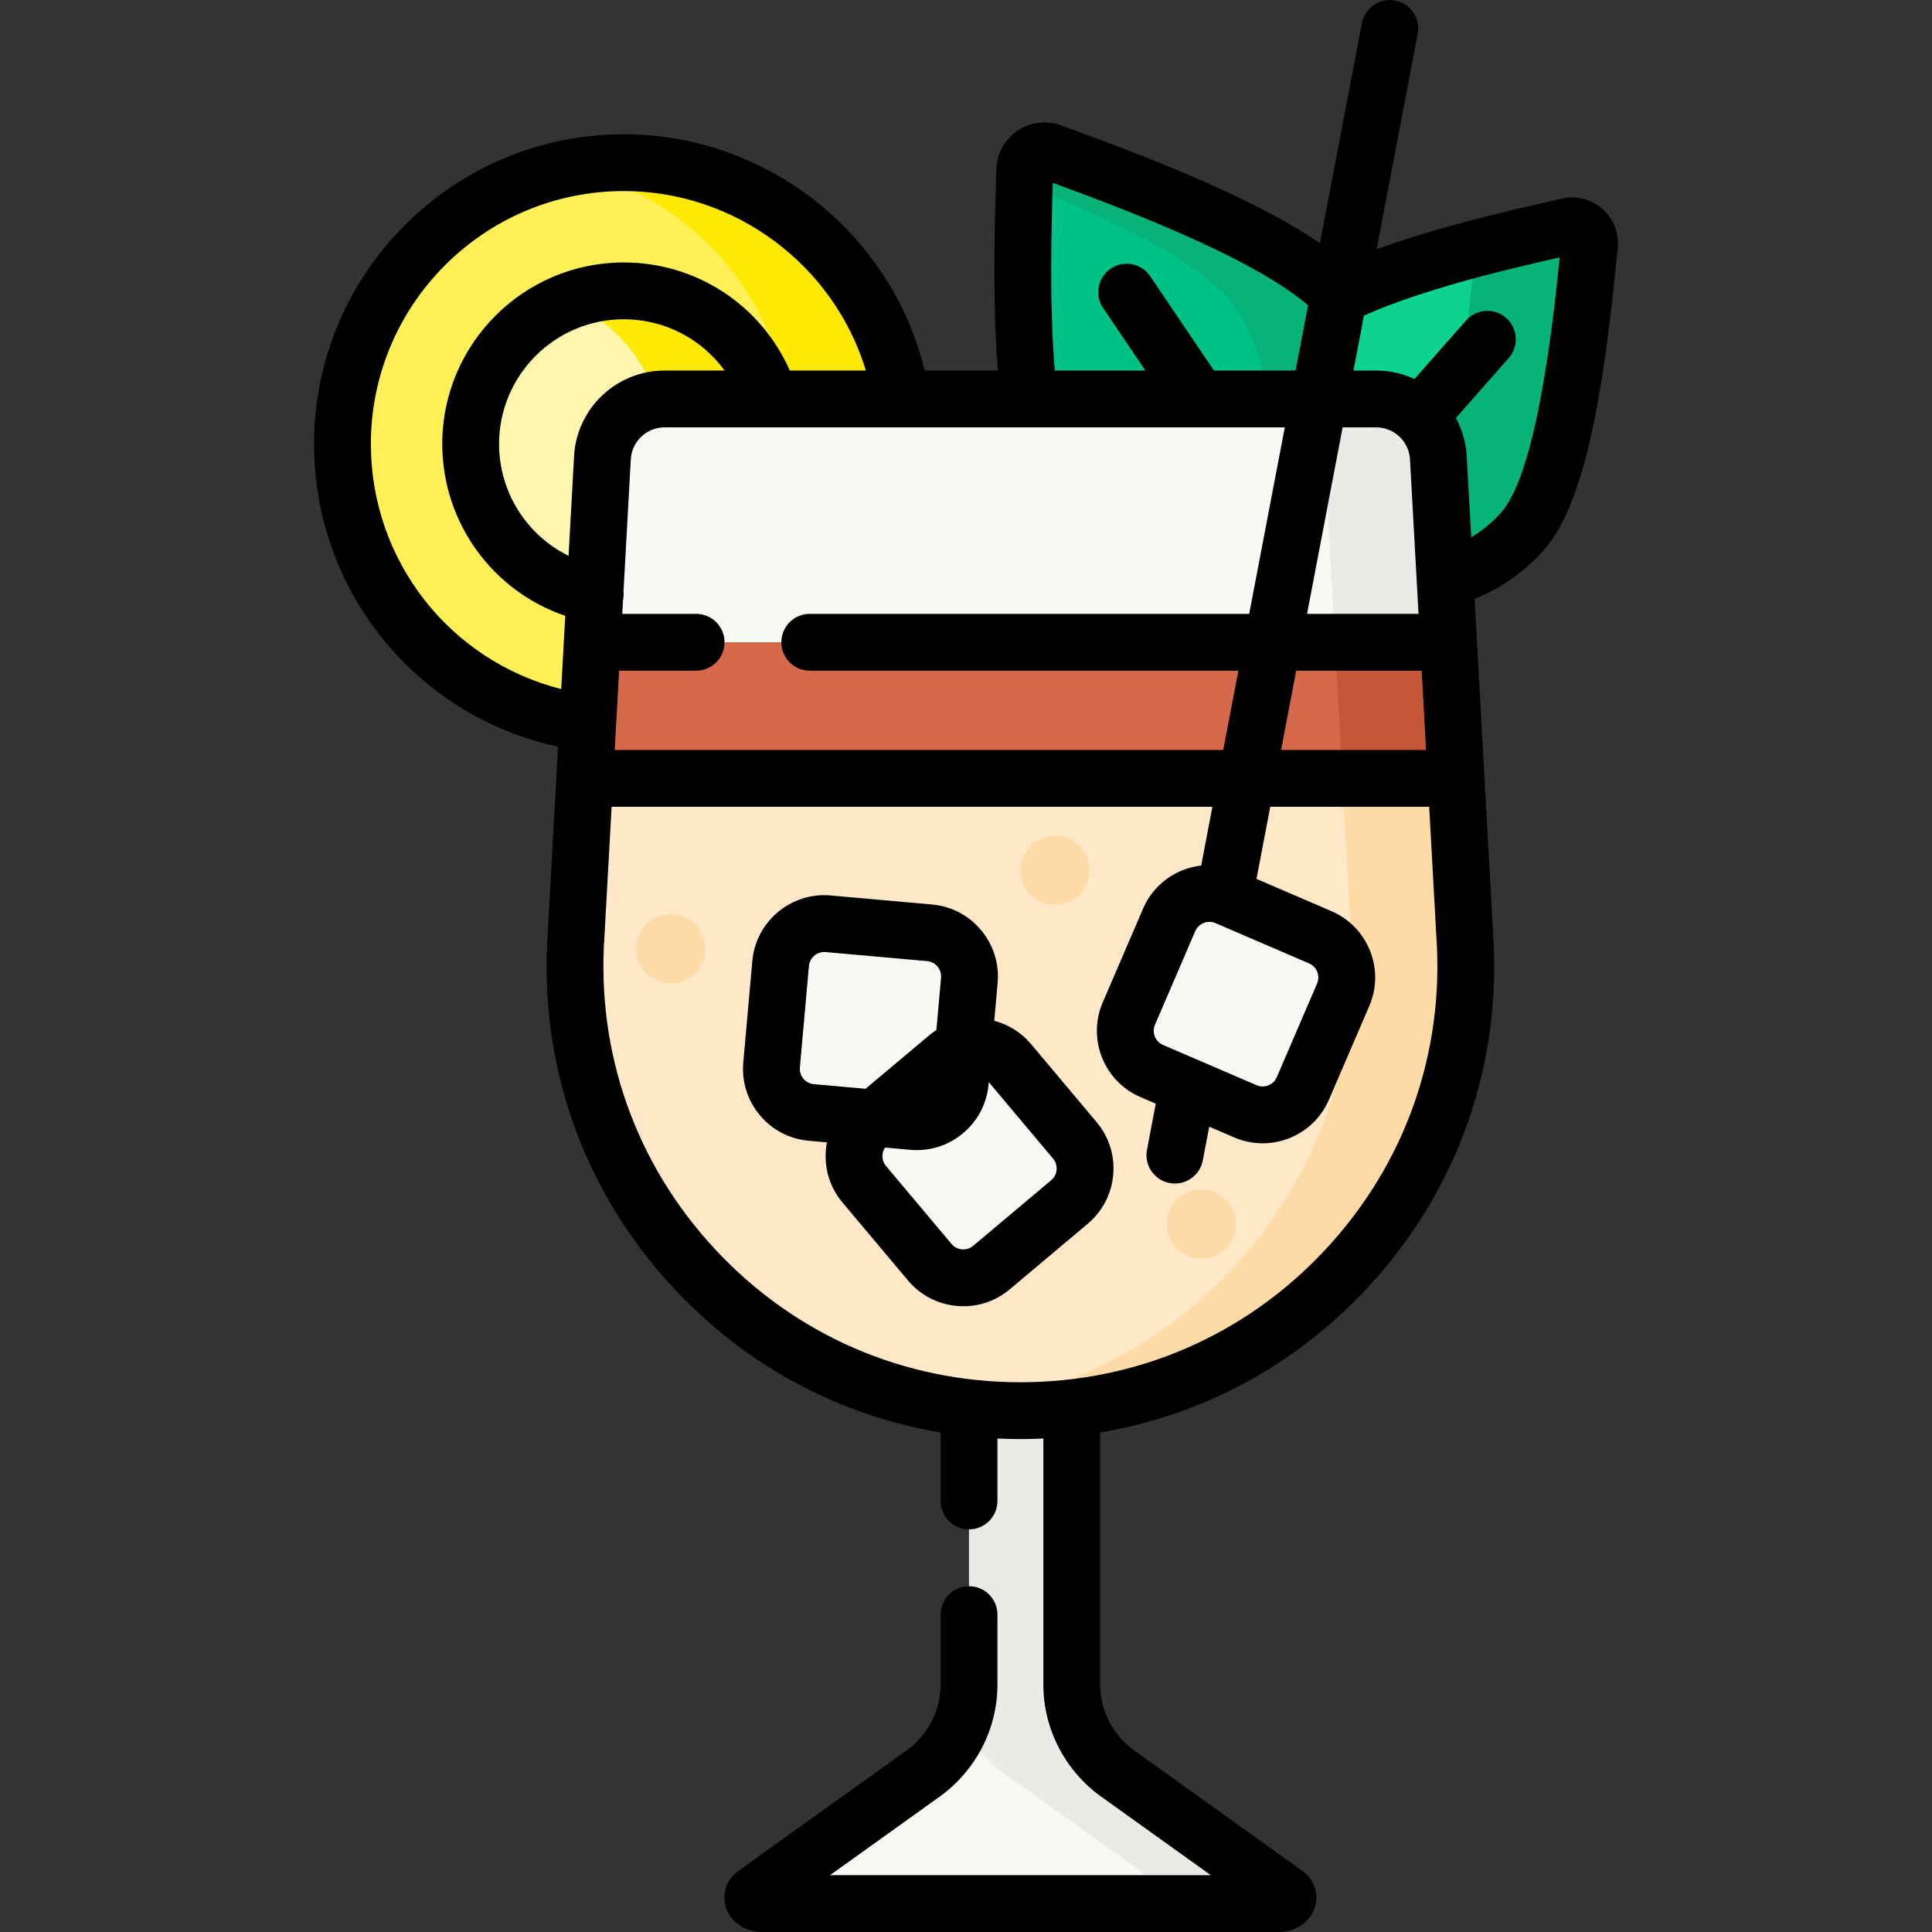 <svg id="Capa_1" enable-background="new 0 0 510.048 510.048" height="512" viewBox="0 0 510.048 510.048" width="512" xmlns="http://www.w3.org/2000/svg"><rect x="0" y="0" width="510.048" height="510.048" fill="#333333" stroke="none"/><g><g><g><circle cx="164.68" cy="117.211" fill="#fef056" r="74.27"/></g></g><g><g><path d="m164.68 42.941c-5.139 0-10.155.523-15 1.516 33.828 6.938 59.27 36.874 59.27 72.754s-25.443 65.816-59.27 72.754c4.845.994 9.861 1.516 15 1.516 41.018 0 74.27-33.252 74.27-74.27s-33.252-74.27-74.27-74.27z" fill="#fee903"/></g></g><g><g><circle cx="164.68" cy="117.211" fill="#fef6ad" r="40.424"/></g></g><g><g><path d="m164.68 76.787c-5.302 0-10.36 1.031-15 2.887 14.896 5.958 25.424 20.513 25.424 37.536s-10.528 31.578-25.424 37.537c4.64 1.856 9.698 2.887 15 2.887 22.325 0 40.424-18.098 40.424-40.424-.001-22.324-18.099-40.423-40.424-40.423z" fill="#fee903"/></g></g><g><g><path d="m401.997 140.188c-14.689 16.646-41.342 19.457-58.106 4.664-16.765-14.793-17.292-41.589-2.604-58.235 11.943-13.535 56.043-23.059 72.758-26.881 3.052-.698 5.882 1.8 5.569 4.914-1.711 17.061-5.673 62.003-17.617 75.538z" fill="#0ed290"/></g></g><g><g><path d="m346.477 105.325c1.664-9.684 3.256-19.381 4.756-29.093.019-.122.05-.232.072-.351-16.688-15.219-57.285-29.67-73.738-35.739-3.36-1.239-6.937 1.179-7.04 4.759-.364 12.73-1.369 38.926 1.132 60.423h74.818z" fill="#00c285"/></g></g><g><g><path d="m355.776 80.781c-12.198-16.933-59.997-33.921-78.209-40.638-3.36-1.239-6.937 1.179-7.04 4.759-.034 1.178-.073 2.477-.115 3.871 21.353 8.486 47.654 20.551 55.758 32.54 14.223 21.04 9.694 51.364-11.496 65.688-3.186 2.154-6.569 3.814-10.062 5.024 13.177 4.332 28.014 3.12 40.062-5.024.505-.342.992-.7 1.478-1.06 2.321-20.903 9.275-64.345 9.624-65.16z" fill="#07b27b"/></g></g><g><g><path d="m414.046 59.736c-5.746 1.314-14.729 3.301-24.528 5.894-1.763 17.729-5.794 61.27-17.52 74.558-4.647 5.266-10.492 9.143-16.842 11.52 15.841 6.211 35.138 1.744 46.842-11.52 11.943-13.535 15.906-58.477 17.618-75.538.311-3.114-2.519-5.612-5.57-4.914z" fill="#07b27b"/></g></g><g><g><path d="m339.393 499.962-44.306-31.74c-7.629-5.465-12.142-14.191-12.142-23.476v-257.124h-27.121v257.123c0 9.286-4.513 18.011-12.142 23.476l-44.306 31.74c-1.405 1.007-.269 2.586 1.861 2.586h136.296c2.129.001 3.265-1.578 1.86-2.585z" fill="#f7f9f5"/></g></g><g><g><path d="m339.393 499.962-44.306-31.74c-7.629-5.465-12.142-14.191-12.142-23.476v-257.124h-27.121v257.123c0 3.07-.503 6.076-1.439 8.926 1.895 5.77 5.596 10.892 10.702 14.55l44.306 31.74c1.405 1.007.269 2.586-1.86 2.586h30c2.129.001 3.266-1.578 1.86-2.585z" fill="#eceae6"/></g></g><g><g><path d="m363.307 105.325h-187.845c-8.73 0-15.939 6.821-16.42 15.538l-6.946 125.749c-4.769 68.007 49.114 125.801 117.288 125.801 68.174 0 122.057-57.794 117.288-125.801l-6.946-125.749c-.48-8.716-7.689-15.538-16.419-15.538z" fill="#f7f9f5"/></g></g><g><g><path d="m386.673 246.612-6.946-125.749c-.481-8.717-7.69-15.538-16.42-15.538h-30c8.73 0 15.939 6.821 16.42 15.538l6.946 125.749c4.413 62.933-41.403 117.113-102.288 124.849 4.909.624 9.913.952 15 .952 68.174 0 122.057-57.794 117.288-125.801z" fill="#eceae6"/></g></g><g><g><path d="m382.417 169.558h-226.065l-4.256 77.055c-4.769 68.007 49.114 125.801 117.288 125.801 68.174 0 122.057-57.794 117.288-125.801z" fill="#d6694b"/></g></g><g><g><path d="m386.673 246.612-4.256-77.055h-30l4.256 77.055c4.413 62.933-41.403 117.113-102.288 124.849 4.909.624 9.913.952 15 .952 68.174 0 122.057-57.794 117.288-125.801z" fill="#c4573a"/></g></g><g><g><path d="m384.402 205.495h-230.034l-2.271 41.118c-4.769 68.007 49.114 125.801 117.288 125.801 68.174 0 122.057-57.794 117.288-125.801z" fill="#fee8c7"/></g></g><g><g><path d="m386.673 246.612-2.271-41.118h-30l2.271 41.118c4.413 62.933-41.403 117.113-102.288 124.849 4.909.624 9.913.952 15 .952 68.174 0 122.057-57.794 117.288-125.801z" fill="#fedba6"/></g></g><g><path d="m282.334 317.33-20.585 17.303c-4.888 4.109-12.181 3.477-16.29-1.411l-17.303-20.585c-4.109-4.888-3.477-12.181 1.411-16.29l20.585-17.303c4.888-4.109 12.181-3.477 16.29 1.411l17.303 20.585c4.108 4.888 3.477 12.182-1.411 16.29z" fill="#f7f9f5"/></g><g><path d="m240.976 296.078-26.785-2.386c-6.36-.567-11.057-6.182-10.491-12.542l2.386-26.785c.567-6.36 6.182-11.057 12.542-10.491l26.785 2.386c6.36.567 11.057 6.182 10.491 12.542l-2.386 26.785c-.567 6.361-6.182 11.058-12.542 10.491z" fill="#f7f9f5"/></g><g><path d="m328.774 293.386-24.701-10.63c-5.865-2.524-8.574-9.325-6.05-15.191l10.63-24.701c2.524-5.865 9.325-8.574 15.191-6.05l24.701 10.63c5.865 2.524 8.574 9.325 6.05 15.191l-10.63 24.701c-2.524 5.866-9.325 8.574-15.191 6.05z" fill="#f7f9f5"/></g><g><g><circle cx="317.197" cy="323.168" fill="#fedba6" r="9.112"/></g></g><g><g><circle cx="177.075" cy="250.501" fill="#fedba6" r="9.112"/></g></g><g><g><circle cx="278.497" cy="229.758" fill="#fedba6" r="9.112"/></g></g><g><path d="m272.183 275.629c-2.62-3.116-6.035-5.168-9.701-6.137l.893-10.025c.932-10.469-6.826-19.745-17.296-20.677l-26.784-2.386c-10.47-.936-19.746 6.826-20.68 17.295l-2.386 26.786c-.451 5.071 1.099 10.015 4.366 13.921 3.267 3.905 7.859 6.305 12.931 6.756l4.779.426c-1.047 5.449.27 11.307 4.11 15.876l17.304 20.584c3.275 3.898 7.874 6.286 12.946 6.726.562.049 1.121.073 1.678.073 4.476 0 8.767-1.558 12.233-4.472l20.585-17.303c3.897-3.276 6.285-7.874 6.725-12.947s-1.123-10.013-4.399-13.91zm-61.013 6.187 2.386-26.784c.188-2.11 1.965-3.703 4.043-3.703.12 0 .242.005.364.016l26.785 2.386c1.08.097 2.059.608 2.755 1.44s1.026 1.886.93 2.966l-1.228 13.791c-.644.42-1.276.868-1.879 1.375l-16.815 14.135-13.655-1.216c-2.231-.198-3.885-2.175-3.686-4.406zm66.338 29.774-20.584 17.303c-.832.699-1.894 1.03-2.965.938-1.081-.094-2.061-.603-2.759-1.434l-17.304-20.584c-1.187-1.412-1.228-3.394-.254-4.858l6.668.594h-.001c.577.052 1.152.077 1.726.077 4.458 0 8.735-1.547 12.196-4.442 3.905-3.267 6.305-7.859 6.757-12.93l.051-.569 16.964 20.182c.698.831 1.031 1.883.938 2.964s-.602 2.061-1.433 2.759z"/><path d="m423.054 55.14c-2.905-2.564-6.896-3.58-10.68-2.715l-2.351.535c-11.242 2.555-30.273 6.882-46.602 12.856l10.856-56.91c.776-4.069-1.893-7.996-5.962-8.772-4.06-.774-7.996 1.892-8.772 5.962l-11.081 58.09c-18.999-12.966-49.684-24.24-65.713-30.128l-2.587-.951c-3.842-1.416-8.152-.894-11.538 1.396-3.387 2.29-5.478 6.098-5.594 10.185l-.081 2.749c-.366 12.239-.948 31.927.462 50.389h-19.287c-8.837-36.32-41.776-62.384-79.444-62.384-45.088 0-81.77 36.682-81.77 81.77 0 38.733 26.897 71.829 64.409 79.914l-2.708 49.022c-2.438 34.968 9.384 68.342 33.29 93.983 19.046 20.429 43.529 33.539 70.423 38.037v18.087c0 4.142 3.357 7.5 7.5 7.5s7.5-3.358 7.5-7.5v-16.486c2.011.094 4.031.147 6.061.147s4.049-.052 6.061-.147v64.979c0 11.667 5.71 22.722 15.273 29.573l28.937 20.729h-100.542l28.936-20.729c9.564-6.851 15.274-17.907 15.274-29.573v-18.492c0-4.142-3.357-7.5-7.5-7.5s-7.5 3.358-7.5 7.5v18.492c0 6.841-3.368 13.338-9.01 17.379l-44.307 31.741c-3.192 2.288-4.505 6.103-3.344 9.719 1.242 3.866 5.09 6.464 9.573 6.464h136.295c4.483 0 8.331-2.598 9.573-6.464 1.161-3.616-.151-7.431-3.344-9.719l-44.308-31.74c-5.641-4.041-9.009-10.538-9.009-17.379v-66.579c26.894-4.498 51.377-17.608 70.423-38.037 23.906-25.641 35.728-59.015 33.29-93.983l-4.861-88.007c7.058-2.897 13.317-7.315 18.324-12.989 11.442-12.967 15.999-44.841 19.219-77.354l.238-2.397c.389-3.863-1.115-7.698-4.022-10.263zm-145.123-6.872c16.118 5.921 52.187 19.23 67.4 32.33l-3.286 17.227h-21.56l-16.833-24.9c-2.32-3.431-6.983-4.333-10.414-2.013-3.432 2.32-4.333 6.982-2.014 10.414l11.154 16.499h-23.923c-1.449-17.785-.889-37.341-.524-49.557zm98.546 149.727h-38.269l3.994-20.937h33.119zm-4.238-76.718 2.252 40.781h-29.429l9.392-49.232h8.854c4.746-.001 8.669 3.712 8.931 8.451zm-42.447 40.781h-116.016c-4.143 0-7.5 3.358-7.5 7.5s3.357 7.5 7.5 7.5h113.154l-3.994 20.937h-160.643l1.156-20.937h20.327c4.143 0 7.5-3.358 7.5-7.5s-3.357-7.5-7.5-7.5h-19.499l.197-3.571c.012-.055.028-.108.039-.164.137-.726.16-1.446.089-2.146l1.928-34.9c.262-4.739 4.186-8.452 8.933-8.452h163.721zm-179.691-15.313c-10.998-5.429-18.345-16.758-18.345-29.534 0-18.154 14.77-32.924 32.923-32.924 10.722 0 20.513 5.138 26.616 13.538h-15.833c-12.706 0-23.209 9.938-23.909 22.625zm-52.191-29.534c0-36.817 29.953-66.77 66.77-66.77 29.522 0 55.488 19.597 63.91 47.384h-20.079c-7.682-17.375-24.751-28.538-43.831-28.538-26.425 0-47.923 21.499-47.923 47.924 0 20.742 13.312 38.865 32.47 45.372l-1.067 19.328c-29.399-7.44-50.25-33.88-50.25-64.7zm251.987 212.69c-21.051 22.578-49.644 35.013-80.513 35.013s-59.462-12.435-80.513-35.013c-21.05-22.578-31.453-51.971-29.294-82.764.003-.037.005-.074.007-.111l1.88-34.031h158.611l-2.959 15.511c-1.658.192-3.303.585-4.896 1.219-4.73 1.884-8.443 5.497-10.457 10.174l-10.628 24.701c-2.014 4.677-2.084 9.857-.2 14.588 1.884 4.73 5.497 8.443 10.174 10.457l4.015 1.728-2.322 12.173c-.776 4.069 1.894 7.997 5.962 8.772.475.09.947.134 1.414.134 3.528 0 6.673-2.502 7.358-6.096l1.7-8.911 6.574 2.829c2.42 1.042 4.974 1.563 7.531 1.563 2.386 0 4.773-.454 7.057-1.363 4.73-1.884 8.443-5.497 10.457-10.174l10.629-24.701c2.014-4.677 2.085-9.857.201-14.588s-5.498-8.444-10.175-10.457l-19.796-8.519 3.632-19.041h41.959l1.88 34.031c.002.037.004.074.007.111 2.159 30.794-8.245 60.187-29.295 82.765zm-33.398-49.963c-.01-.004-.019-.008-.028-.012l-9.433-4.059c-.996-.429-1.767-1.22-2.168-2.229-.401-1.008-.387-2.112.043-3.108l10.629-24.701c.661-1.536 2.162-2.456 3.737-2.456.534 0 1.078.106 1.6.331l24.701 10.63c.997.429 1.767 1.22 2.168 2.228s.387 2.112-.042 3.109l-10.63 24.701c-.887 2.057-3.279 3.012-5.337 2.125zm79.874-144.712c-2.299 2.605-4.992 4.823-7.975 6.62l-1.182-21.396c-.202-3.656-1.221-7.081-2.869-10.109l13.95-15.809c2.74-3.106 2.444-7.845-.661-10.586-3.107-2.74-7.846-2.445-10.587.661l-13.637 15.453c-3.076-1.435-6.501-2.236-10.105-2.236h-5.992l2.767-14.504c15.756-7.066 38.382-12.346 51.668-15.371-1.565 15.711-5.908 56.547-15.377 67.277z"/></g></g></svg>